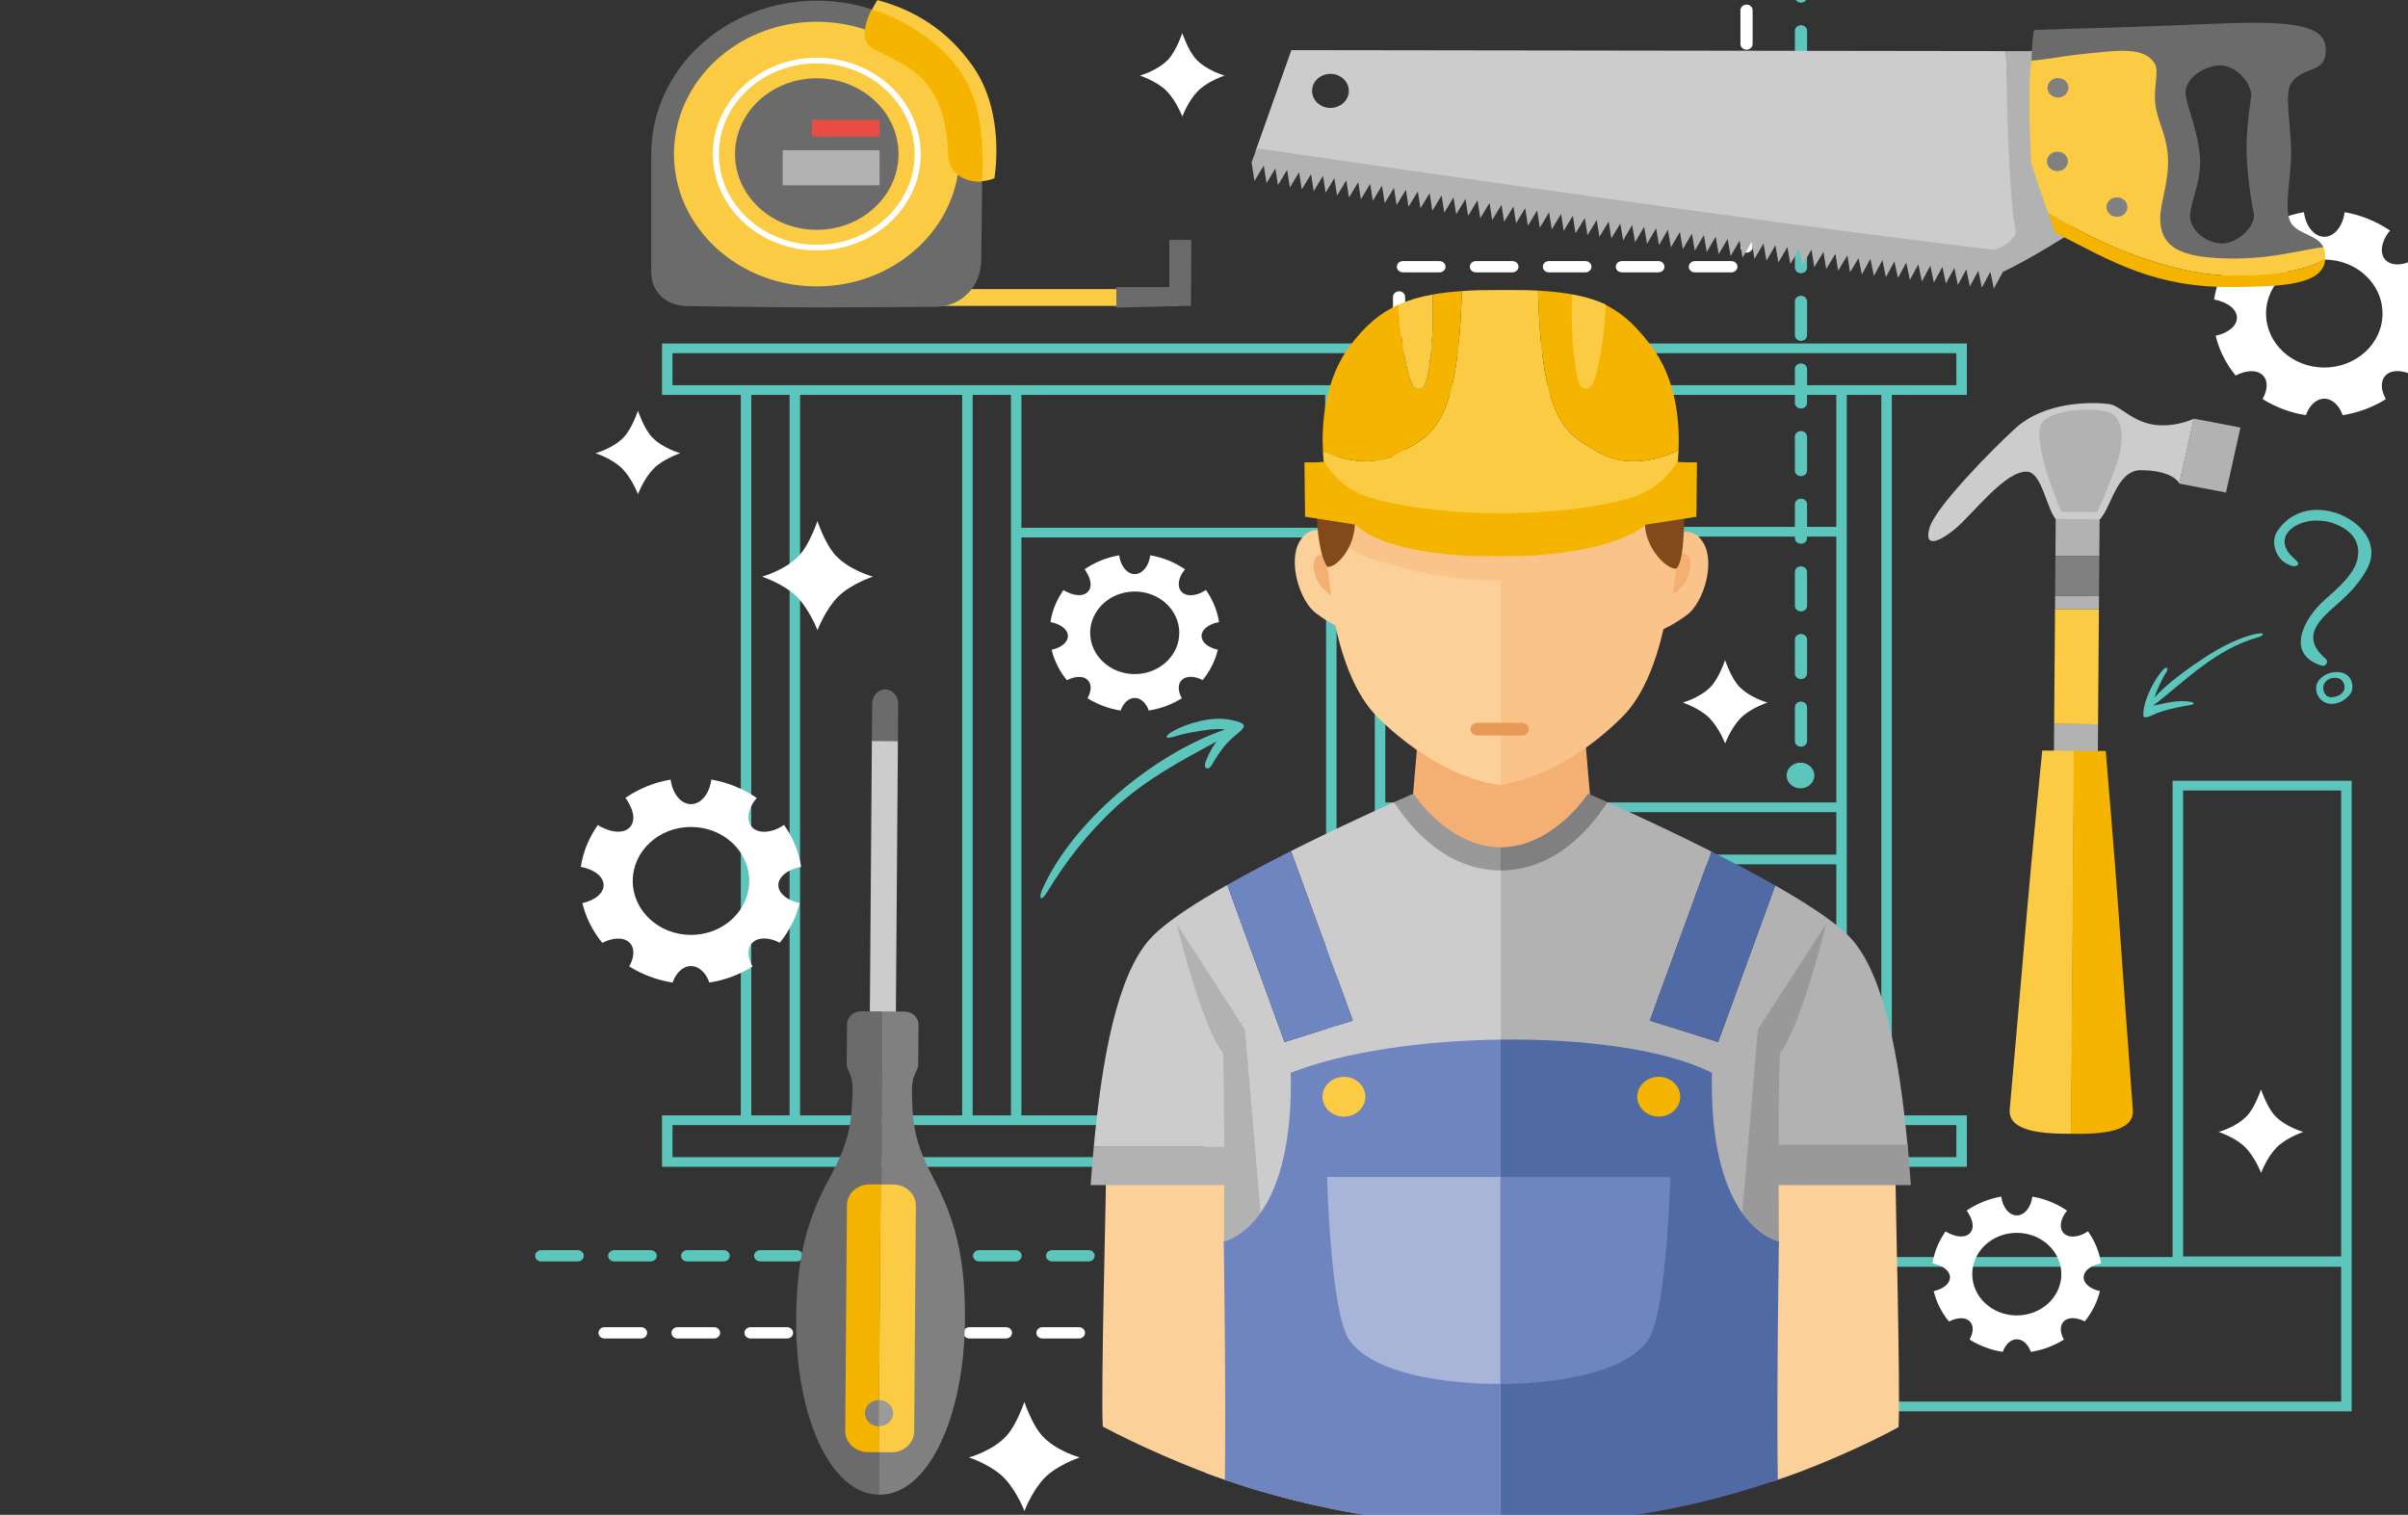 <?xml version="1.0" standalone="no"?><!-- Generator: Gravit.io --><svg xmlns="http://www.w3.org/2000/svg" xmlns:xlink="http://www.w3.org/1999/xlink" style="isolation:isolate" viewBox="0 0 728 458" width="728" height="458"><rect x="0" y="0" width="728" height="458" fill="#333333" stroke="none"/><defs><clipPath id="_clipPath_l9QCEbf9yUz5VEC4G2ywlzeKIWmcEWKA"><rect width="728" height="458"/></clipPath></defs><g clip-path="url(#_clipPath_l9QCEbf9yUz5VEC4G2ywlzeKIWmcEWKA)"><rect width="728" height="458" style="fill:rgb(24,37,56)" fill-opacity="0"/><g><path d=" M 174.655 381.393 L 163.622 381.393 C 162.606 381.393 161.783 380.628 161.783 379.688 C 161.783 378.744 162.606 377.984 163.622 377.984 L 174.655 377.984 C 175.671 377.984 176.493 378.744 176.493 379.688 C 176.493 380.628 175.671 381.393 174.655 381.393 Z  M 196.719 381.393 L 185.687 381.393 C 184.671 381.393 183.848 380.628 183.848 379.688 C 183.848 378.744 184.671 377.984 185.687 377.984 L 196.719 377.984 C 197.736 377.984 198.558 378.744 198.558 379.688 C 198.558 380.628 197.736 381.393 196.719 381.393 Z  M 218.784 381.393 L 207.752 381.393 C 206.736 381.393 205.913 380.628 205.913 379.688 C 205.913 378.744 206.736 377.984 207.752 377.984 L 218.784 377.984 C 219.801 377.984 220.623 378.744 220.623 379.688 C 220.623 380.628 219.801 381.393 218.784 381.393 Z  M 240.849 381.393 L 229.816 381.393 C 228.801 381.393 227.978 380.628 227.978 379.688 C 227.978 378.744 228.801 377.984 229.816 377.984 L 240.849 377.984 C 241.866 377.984 242.687 378.744 242.687 379.688 C 242.687 380.628 241.866 381.393 240.849 381.393 Z  M 262.913 381.393 L 251.881 381.393 C 250.865 381.393 250.042 380.628 250.042 379.688 C 250.042 378.744 250.865 377.984 251.881 377.984 L 262.913 377.984 C 263.93 377.984 264.752 378.744 264.752 379.688 C 264.752 380.628 263.93 381.393 262.913 381.393 Z  M 284.978 381.393 L 273.946 381.393 C 272.93 381.393 272.107 380.628 272.107 379.688 C 272.107 378.744 272.93 377.984 273.946 377.984 L 284.978 377.984 C 285.995 377.984 286.817 378.744 286.817 379.688 C 286.817 380.628 285.995 381.393 284.978 381.393 Z  M 307.043 381.393 L 296.01 381.393 C 294.995 381.393 294.172 380.628 294.172 379.688 C 294.172 378.744 294.995 377.984 296.01 377.984 L 307.043 377.984 C 308.06 377.984 308.882 378.744 308.882 379.688 C 308.882 380.628 308.06 381.393 307.043 381.393 Z  M 329.108 381.393 L 318.075 381.393 C 317.059 381.393 316.236 380.628 316.236 379.688 C 316.236 378.744 317.059 377.984 318.075 377.984 L 329.108 377.984 C 330.124 377.984 330.946 378.744 330.946 379.688 C 330.946 380.628 330.124 381.393 329.108 381.393 Z  M 351.172 381.393 L 340.14 381.393 C 339.124 381.393 338.301 380.628 338.301 379.688 C 338.301 378.744 339.124 377.984 340.14 377.984 L 351.172 377.984 C 352.189 377.984 353.011 378.744 353.011 379.688 C 353.011 380.628 352.189 381.393 351.172 381.393 Z  M 373.237 381.393 L 362.205 381.393 C 361.189 381.393 360.366 380.628 360.366 379.688 C 360.366 378.744 361.189 377.984 362.205 377.984 L 373.237 377.984 C 374.254 377.984 375.076 378.744 375.076 379.688 C 375.076 380.628 374.254 381.393 373.237 381.393 Z  M 395.302 381.393 L 384.269 381.393 C 383.254 381.393 382.431 380.628 382.431 379.688 C 382.431 378.744 383.254 377.984 384.269 377.984 L 395.302 377.984 C 396.319 377.984 397.14 378.744 397.14 379.688 C 397.14 380.628 396.319 381.393 395.302 381.393 Z  M 417.367 381.393 L 406.335 381.393 C 405.32 381.393 404.495 380.628 404.495 379.688 C 404.495 378.744 405.32 377.984 406.335 377.984 L 417.367 377.984 C 418.382 377.984 419.206 378.744 419.206 379.688 C 419.206 380.628 418.382 381.393 417.367 381.393 Z  M 439.432 381.393 L 428.4 381.393 C 427.385 381.393 426.561 380.628 426.561 379.688 C 426.561 378.744 427.385 377.984 428.4 377.984 L 439.432 377.984 C 440.447 377.984 441.271 378.744 441.271 379.688 C 441.271 380.628 440.447 381.393 439.432 381.393 Z " fill="rgb(93,198,188)"/><path d=" M 544.482 -40.094 C 543.467 -40.094 542.643 -40.854 542.643 -41.799 L 542.643 -43.353 C 542.643 -44.294 543.467 -45.057 544.482 -45.057 C 545.501 -45.057 546.321 -44.294 546.321 -43.353 L 546.321 -41.799 C 546.321 -40.854 545.501 -40.094 544.482 -40.094 Z  M 544.482 -19.644 C 543.467 -19.644 542.643 -20.404 542.643 -21.348 L 542.643 -31.573 C 542.643 -32.514 543.467 -33.277 544.482 -33.277 C 545.501 -33.277 546.321 -32.514 546.321 -31.573 L 546.321 -21.348 C 546.321 -20.404 545.501 -19.644 544.482 -19.644 Z  M 544.482 0.807 C 543.467 0.807 542.643 0.047 542.643 -0.897 L 542.643 -11.123 C 542.643 -12.063 543.467 -12.827 544.482 -12.827 C 545.501 -12.827 546.321 -12.063 546.321 -11.123 L 546.321 -0.897 C 546.321 0.047 545.501 0.807 544.482 0.807 Z  M 544.482 21.258 C 543.467 21.258 542.643 20.498 542.643 19.554 L 542.643 9.328 C 542.643 8.388 543.467 7.624 544.482 7.624 C 545.501 7.624 546.321 8.388 546.321 9.328 L 546.321 19.554 C 546.321 20.498 545.501 21.258 544.482 21.258 Z  M 544.482 41.709 C 543.467 41.709 542.643 40.949 542.643 40.004 L 542.643 29.779 C 542.643 28.838 543.467 28.075 544.482 28.075 C 545.501 28.075 546.321 28.838 546.321 29.779 L 546.321 40.004 C 546.321 40.949 545.501 41.709 544.482 41.709 Z  M 544.482 62.159 C 543.467 62.159 542.643 61.399 542.643 60.455 L 542.643 50.23 C 542.643 49.289 543.467 48.526 544.482 48.526 C 545.501 48.526 546.321 49.289 546.321 50.23 L 546.321 60.455 C 546.321 61.399 545.501 62.159 544.482 62.159 Z  M 544.482 82.61 C 543.467 82.61 542.643 81.85 542.643 80.906 L 542.643 70.681 C 542.643 69.74 543.467 68.976 544.482 68.976 C 545.501 68.976 546.321 69.74 546.321 70.681 L 546.321 80.906 C 546.321 81.85 545.501 82.61 544.482 82.61 Z  M 544.482 103.061 C 543.467 103.061 542.643 102.301 542.643 101.357 L 542.643 91.131 C 542.643 90.191 543.467 89.427 544.482 89.427 C 545.501 89.427 546.321 90.191 546.321 91.131 L 546.321 101.357 C 546.321 102.301 545.501 103.061 544.482 103.061 Z  M 544.482 123.512 C 543.467 123.512 542.643 122.752 542.643 121.807 L 542.643 111.582 C 542.643 110.641 543.467 109.878 544.482 109.878 C 545.501 109.878 546.321 110.641 546.321 111.582 L 546.321 121.807 C 546.321 122.752 545.501 123.512 544.482 123.512 Z  M 544.482 143.962 C 543.467 143.962 542.643 143.202 542.643 142.258 L 542.643 132.033 C 542.643 131.092 543.467 130.329 544.482 130.329 C 545.501 130.329 546.321 131.092 546.321 132.033 L 546.321 142.258 C 546.321 143.202 545.501 143.962 544.482 143.962 Z  M 544.482 164.413 C 543.467 164.413 542.643 163.653 542.643 162.709 L 542.643 152.484 C 542.643 151.543 543.467 150.779 544.482 150.779 C 545.501 150.779 546.321 151.543 546.321 152.484 L 546.321 162.709 C 546.321 163.653 545.501 164.413 544.482 164.413 Z  M 544.482 184.864 C 543.467 184.864 542.643 184.104 542.643 183.16 L 542.643 172.934 C 542.643 171.994 543.467 171.23 544.482 171.23 C 545.501 171.23 546.321 171.994 546.321 172.934 L 546.321 183.16 C 546.321 184.104 545.501 184.864 544.482 184.864 Z  M 544.482 205.315 C 543.467 205.315 542.643 204.555 542.643 203.61 L 542.643 193.385 C 542.643 192.444 543.467 191.681 544.482 191.681 C 545.501 191.681 546.321 192.444 546.321 193.385 L 546.321 203.61 C 546.321 204.555 545.501 205.315 544.482 205.315 Z  M 544.482 225.765 C 543.467 225.765 542.643 225.005 542.643 224.061 L 542.643 213.836 C 542.643 212.895 543.467 212.132 544.482 212.132 C 545.501 212.132 546.321 212.895 546.321 213.836 L 546.321 224.061 C 546.321 225.005 545.501 225.765 544.482 225.765 Z " fill="rgb(93,198,188)"/><path d=" M 548.523 234.464 C 548.523 236.611 546.648 238.349 544.335 238.349 C 542.018 238.349 540.143 236.611 540.143 234.464 C 540.143 232.32 542.018 230.578 544.335 230.578 C 546.648 230.578 548.523 232.32 548.523 234.464 Z " fill="rgb(93,198,188)"/><path d=" M 193.809 404.689 L 182.776 404.689 C 181.761 404.689 180.937 403.928 180.937 402.984 C 180.937 402.044 181.761 401.28 182.776 401.28 L 193.809 401.28 C 194.826 401.28 195.647 402.044 195.647 402.984 C 195.647 403.928 194.826 404.689 193.809 404.689 Z  M 215.873 404.689 L 204.841 404.689 C 203.826 404.689 203.002 403.928 203.002 402.984 C 203.002 402.044 203.826 401.28 204.841 401.28 L 215.873 401.28 C 216.89 401.28 217.712 402.044 217.712 402.984 C 217.712 403.928 216.89 404.689 215.873 404.689 Z  M 237.938 404.689 L 226.906 404.689 C 225.89 404.689 225.067 403.928 225.067 402.984 C 225.067 402.044 225.89 401.28 226.906 401.28 L 237.938 401.28 C 238.955 401.28 239.777 402.044 239.777 402.984 C 239.777 403.928 238.955 404.689 237.938 404.689 Z  M 260.003 404.689 L 248.97 404.689 C 247.955 404.689 247.132 403.928 247.132 402.984 C 247.132 402.044 247.955 401.28 248.97 401.28 L 260.003 401.28 C 261.02 401.28 261.841 402.044 261.841 402.984 C 261.841 403.928 261.02 404.689 260.003 404.689 Z  M 282.067 404.689 L 271.035 404.689 C 270.02 404.689 269.196 403.928 269.196 402.984 C 269.196 402.044 270.02 401.28 271.035 401.28 L 282.067 401.28 C 283.085 401.28 283.906 402.044 283.906 402.984 C 283.906 403.928 283.085 404.689 282.067 404.689 Z  M 304.132 404.689 L 293.1 404.689 C 292.084 404.689 291.261 403.928 291.261 402.984 C 291.261 402.044 292.084 401.28 293.1 401.28 L 304.132 401.28 C 305.149 401.28 305.971 402.044 305.971 402.984 C 305.971 403.928 305.149 404.689 304.132 404.689 Z  M 326.197 404.689 L 315.164 404.689 C 314.149 404.689 313.326 403.928 313.326 402.984 C 313.326 402.044 314.149 401.28 315.164 401.28 L 326.197 401.28 C 327.214 401.28 328.036 402.044 328.036 402.984 C 328.036 403.928 327.214 404.689 326.197 404.689 Z  M 348.262 404.689 L 337.229 404.689 C 336.214 404.689 335.39 403.928 335.39 402.984 C 335.39 402.044 336.214 401.28 337.229 401.28 L 348.262 401.28 C 349.279 401.28 350.1 402.044 350.1 402.984 C 350.1 403.928 349.279 404.689 348.262 404.689 Z  M 370.326 404.689 L 359.294 404.689 C 358.279 404.689 357.455 403.928 357.455 402.984 C 357.455 402.044 358.279 401.28 359.294 401.28 L 370.326 401.28 C 371.343 401.28 372.165 402.044 372.165 402.984 C 372.165 403.928 371.343 404.689 370.326 404.689 Z  M 392.391 404.689 L 381.359 404.689 C 380.343 404.689 379.52 403.928 379.52 402.984 C 379.52 402.044 380.343 401.28 381.359 401.28 L 392.391 401.28 C 393.408 401.28 394.23 402.044 394.23 402.984 C 394.23 403.928 393.408 404.689 392.391 404.689 Z  M 414.455 404.689 L 403.423 404.689 C 402.408 404.689 401.585 403.928 401.585 402.984 C 401.585 402.044 402.408 401.28 403.423 401.28 L 414.455 401.28 C 415.473 401.28 416.293 402.044 416.293 402.984 C 416.293 403.928 415.473 404.689 414.455 404.689 Z  M 436.519 404.689 L 425.487 404.689 C 424.472 404.689 423.648 403.928 423.648 402.984 C 423.648 402.044 424.472 401.28 425.487 401.28 L 436.519 401.28 C 437.538 401.28 438.358 402.044 438.358 402.984 C 438.358 403.928 437.538 404.689 436.519 404.689 Z  M 458.584 404.689 L 447.552 404.689 C 446.537 404.689 445.713 403.928 445.713 402.984 C 445.713 402.044 446.537 401.28 447.552 401.28 L 458.584 401.28 C 459.603 401.28 460.423 402.044 460.423 402.984 C 460.423 403.928 459.603 404.689 458.584 404.689 Z " fill="rgb(255,255,255)"/><path d=" M 528.022 -25.878 C 527.007 -25.878 526.183 -26.638 526.183 -27.582 L 526.183 -37.807 C 526.183 -38.748 527.007 -39.512 528.022 -39.512 C 529.04 -39.512 529.86 -38.748 529.86 -37.807 L 529.86 -27.582 C 529.86 -26.638 529.04 -25.878 528.022 -25.878 Z  M 528.022 -5.427 C 527.007 -5.427 526.183 -6.187 526.183 -7.131 L 526.183 -17.357 C 526.183 -18.297 527.007 -19.061 528.022 -19.061 C 529.04 -19.061 529.86 -18.297 529.86 -17.357 L 529.86 -7.131 C 529.86 -6.187 529.04 -5.427 528.022 -5.427 Z  M 528.022 15.024 C 527.007 15.024 526.183 14.264 526.183 13.32 L 526.183 3.094 C 526.183 2.153 527.007 1.39 528.022 1.39 C 529.04 1.39 529.86 2.153 529.86 3.094 L 529.86 13.32 C 529.86 14.264 529.04 15.024 528.022 15.024 Z  M 528.022 35.475 C 527.007 35.475 526.183 34.714 526.183 33.77 L 526.183 23.545 C 526.183 22.604 527.007 21.841 528.022 21.841 C 529.04 21.841 529.86 22.604 529.86 23.545 L 529.86 33.77 C 529.86 34.714 529.04 35.475 528.022 35.475 Z  M 528.022 55.925 C 527.007 55.925 526.183 55.165 526.183 54.221 L 526.183 43.996 C 526.183 43.055 527.007 42.291 528.022 42.291 C 529.04 42.291 529.86 43.055 529.86 43.996 L 529.86 54.221 C 529.86 55.165 529.04 55.925 528.022 55.925 Z  M 528.022 76.376 C 527.007 76.376 526.183 75.616 526.183 74.672 L 526.183 64.446 C 526.183 63.506 527.007 62.742 528.022 62.742 C 529.04 62.742 529.86 63.506 529.86 64.446 L 529.86 74.672 C 529.86 75.616 529.04 76.376 528.022 76.376 Z  M 435.177 82.348 L 424.145 82.348 C 423.13 82.348 422.306 81.588 422.306 80.643 C 422.306 79.703 423.13 78.939 424.145 78.939 L 435.177 78.939 C 436.196 78.939 437.016 79.703 437.016 80.643 C 437.016 81.588 436.196 82.348 435.177 82.348 Z  M 457.242 82.348 L 446.209 82.348 C 445.194 82.348 444.371 81.588 444.371 80.643 C 444.371 79.703 445.194 78.939 446.209 78.939 L 457.242 78.939 C 458.26 78.939 459.08 79.703 459.08 80.643 C 459.08 81.588 458.26 82.348 457.242 82.348 Z  M 479.306 82.351 L 479.306 82.351 L 468.274 82.348 C 467.259 82.348 466.435 81.588 466.435 80.643 C 466.435 79.703 467.259 78.939 468.274 78.939 L 468.274 78.939 L 479.306 78.943 C 480.325 78.943 481.145 79.706 481.145 80.647 C 481.145 81.591 480.321 82.351 479.306 82.351 Z  M 501.371 82.351 L 490.339 82.351 C 489.324 82.351 488.5 81.591 488.5 80.647 C 488.5 79.706 489.324 78.943 490.339 78.943 L 501.371 78.943 C 502.39 78.943 503.21 79.706 503.21 80.647 C 503.21 81.591 502.39 82.351 501.371 82.351 Z  M 523.436 82.351 L 512.404 82.351 C 511.389 82.351 510.565 81.591 510.565 80.647 C 510.565 79.706 511.389 78.943 512.404 78.943 L 523.436 78.943 C 524.455 78.943 525.275 79.706 525.275 80.647 C 525.275 81.591 524.455 82.351 523.436 82.351 Z  M 422.968 101.711 C 421.953 101.711 421.129 100.948 421.129 100.007 L 421.129 89.782 C 421.129 88.837 421.953 88.077 422.968 88.077 C 423.987 88.077 424.807 88.837 424.807 89.782 L 424.807 100.007 C 424.807 100.948 423.987 101.711 422.968 101.711 Z  M 422.968 122.158 C 421.953 122.158 421.129 121.395 421.129 120.454 L 421.129 110.229 C 421.129 109.285 421.953 108.525 422.968 108.525 C 423.987 108.525 424.807 109.285 424.807 110.229 L 424.807 120.454 C 424.807 121.395 423.987 122.158 422.968 122.158 Z  M 422.968 142.609 C 421.953 142.609 421.129 141.846 421.129 140.905 L 421.129 130.68 C 421.129 129.735 421.953 128.975 422.968 128.975 C 423.987 128.975 424.807 129.735 424.807 130.68 L 424.807 140.905 C 424.807 141.846 423.987 142.609 422.968 142.609 Z  M 422.968 163.06 C 421.953 163.06 421.129 162.296 421.129 161.356 L 421.129 151.13 C 421.129 150.186 421.953 149.426 422.968 149.426 C 423.987 149.426 424.807 150.186 424.807 151.13 L 424.807 161.356 C 424.807 162.296 423.987 163.06 422.968 163.06 Z " fill="rgb(255,255,255)"/><path d=" M 707.79 379.885 L 660.005 379.885 L 660.005 239.004 L 707.79 239.004 L 707.79 379.885 L 707.79 379.885 Z  M 707.79 423.773 L 556.551 423.773 L 556.551 383.007 L 707.79 383.007 L 707.79 423.773 Z  M 656.824 236.059 L 656.824 380.063 L 553.37 380.063 L 553.37 426.721 L 710.971 426.721 L 710.971 382.835 L 710.971 380.063 L 710.971 236.059 L 656.824 236.059 Z " fill="rgb(93,198,188)"/><path d=" M 418.82 261.322 L 555.165 261.322 L 555.165 337.232 L 418.82 337.232 L 418.82 261.322 Z  M 290.886 337.232 L 241.878 337.232 L 241.878 119.401 L 290.886 119.401 L 290.886 337.232 L 290.886 337.232 Z  M 555.165 159.304 L 418.82 159.304 L 418.82 119.401 L 555.165 119.401 L 555.165 159.304 Z  M 418.82 242.62 L 418.82 162.242 L 555.165 162.242 L 555.165 242.62 L 418.82 242.62 Z  M 418.82 245.555 L 555.165 245.555 L 555.165 258.391 L 418.82 258.391 L 418.82 245.555 Z  M 404.074 119.401 L 415.653 119.401 L 415.653 337.232 L 404.074 337.232 L 404.074 119.401 L 404.074 119.401 Z  M 308.798 162.504 L 400.908 162.504 L 400.908 337.232 L 308.798 337.232 L 308.798 162.504 L 308.798 162.504 Z  M 400.624 159.566 L 308.798 159.566 L 308.798 119.401 L 400.624 119.401 L 400.624 159.566 Z  M 294.054 119.401 L 305.631 119.401 L 305.631 337.232 L 294.054 337.232 L 294.054 119.401 Z  M 203.313 106.786 L 591.461 106.786 L 591.461 116.466 L 203.313 116.466 L 203.313 106.786 L 203.313 106.786 Z  M 227.133 119.401 L 238.711 119.401 L 238.711 337.232 L 227.133 337.232 L 227.133 119.401 Z  M 591.461 349.854 L 203.313 349.854 L 203.313 340.17 L 591.461 340.17 L 591.461 349.854 Z  M 568.775 337.232 L 558.331 337.232 L 558.331 119.401 L 568.775 119.401 L 568.775 337.232 Z  M 594.631 119.401 L 594.631 103.852 L 200.148 103.852 L 200.148 119.401 L 223.967 119.401 L 223.967 337.232 L 200.148 337.232 L 200.148 352.785 L 594.631 352.785 L 594.631 337.232 L 571.945 337.232 L 571.945 119.401 L 594.631 119.401 Z " fill="rgb(93,198,188)"/><path d=" M 481.381 248.207 L 479.303 224.15 L 454.473 226.052 L 428.605 223.829 L 426.528 247.886 C 426.528 247.886 435.876 259.039 454.212 259.257 L 454.212 259.271 C 454.3 259.271 454.384 259.264 454.473 259.26 C 454.561 259.264 454.642 259.271 454.734 259.271 L 454.734 259.257 C 473.066 259.039 481.381 248.207 481.381 248.207" fill="rgb(244,176,115)"/><path d=" M 453.377 171.063 C 437.979 172.031 423.269 169.781 414.616 167.535 C 408.302 165.896 402.733 162.307 400.168 160.48 C 400.173 160.555 400.174 160.626 400.177 160.701 C 397.946 159.931 395.108 160.009 392.915 163.684 C 389.282 169.781 392.915 181.65 397.762 185.338 C 400.005 187.045 402.079 188.252 403.682 189.08 C 406.11 200.1 410.049 210.441 416.422 216.774 C 432.739 232.978 447.614 236.434 451.924 237.126 C 452.73 237.255 453.211 237.3 453.211 237.3 C 453.211 237.3 454.362 237.163 454.668 237.126 L 454.896 170.968 C 454.782 170.974 453.494 171.06 453.377 171.063" fill="rgb(251,208,153)"/><path d=" M 514.989 164.168 C 512.433 159.88 508.998 160.48 506.674 161.628 C 506.674 161.611 506.674 161.598 506.674 161.584 C 506.887 157.623 506.972 154.045 506.998 150.97 C 495.34 151.846 468.697 153.789 453.726 154.447 C 448.342 154.682 444.463 154.75 443.341 154.546 C 438.737 153.69 407.236 149.941 399.92 148.881 C 399.91 152.047 399.961 156.004 400.168 160.48 C 402.733 162.307 409.633 167.416 415.848 169.362 C 430.606 173.977 443.198 175.559 453.726 175.555 L 453.726 237.245 C 456.657 236.887 472.9 234.194 490.442 216.774 C 496.576 210.68 500.47 200.822 502.927 190.198 C 504.589 189.428 507.229 188.037 510.146 185.818 C 514.989 182.13 518.626 170.262 514.989 164.168" fill="rgb(249,195,138)"/><path d=" M 400.856 168.152 L 402.412 179.864 C 402.412 179.864 398.001 177.699 397.222 172.242 C 396.755 168.967 398.001 166.871 400.856 168.152" fill="rgb(244,176,115)"/><path d=" M 507.318 167.845 L 505.762 179.557 C 505.762 179.557 510.175 177.389 510.951 171.936 C 511.422 168.66 510.175 166.564 507.318 167.845" fill="rgb(244,176,115)"/><path d=" M 401.342 171.411 C 404.435 171.51 409.847 165.064 409.626 157.586 C 409.405 150.142 413.197 151.614 413.197 151.614 L 397.88 151.069 C 397.88 151.069 397.919 167.109 401.342 171.411" fill="rgb(130,73,26)"/><path d=" M 506.715 171.956 C 503.625 172.058 497.109 165.337 497.33 157.862 C 497.547 150.415 493.755 151.89 493.755 151.89 L 509.072 151.342 C 509.072 151.342 509.811 169.635 506.715 171.956" fill="rgb(130,73,26)"/><path d=" M 483.319 136.74 C 474.518 131.464 466.068 129.684 464.986 87.869 C 463.685 87.801 462.331 87.747 460.916 87.713 C 458.996 87.668 449.306 87.672 447.029 87.74 C 445.239 87.798 443.562 87.89 441.944 87.999 C 440.848 129.688 432.404 131.47 423.615 136.74 C 413.201 142.988 400.428 136.58 400.428 136.58 L 399.946 136.218 C 400.124 140.046 400.563 142.517 400.563 142.517 C 400.563 142.517 402.899 147.085 415.617 154.546 C 426.903 161.161 449.537 159.208 454.561 158.735 C 459.584 159.208 480.513 161.281 491.799 154.665 C 504.519 147.204 506.854 142.636 506.854 142.636 C 506.854 142.636 507.329 139.951 507.49 135.84 L 506.505 136.58 C 506.505 136.58 493.733 142.988 483.319 136.74" fill="rgb(251,203,67)"/><path d=" M 499.065 104.383 C 490.854 93.688 483.889 88.885 464.986 87.869 C 466.068 129.684 474.518 131.464 483.319 136.74 C 493.733 142.988 506.505 136.58 506.505 136.58 L 507.49 135.84 C 507.803 127.915 506.92 114.619 499.065 104.383" fill="rgb(245,180,0)"/><path d=" M 507.156 139.63 C 504.041 143.959 500.665 148.53 491.582 150.936 C 470.12 156.618 437.299 156.618 415.834 150.936 C 406.75 148.53 403.376 143.959 400.262 139.63 C 398.444 139.869 394.378 139.79 394.378 139.79 L 394.551 156.229 L 409.865 158.632 C 409.865 158.632 416.345 166.935 445.213 168.094 C 447.614 168.193 459.378 168.176 462.265 168.016 C 489.728 166.513 497.554 158.632 497.554 158.632 L 512.867 156.229 L 513.04 139.79 C 513.04 139.79 508.972 139.869 507.156 139.63 Z " fill="rgb(245,180,0)"/><path d=" M 460.129 222.384 L 446.629 222.384 C 445.481 222.384 444.555 221.525 444.555 220.462 C 444.555 219.395 445.481 218.536 446.629 218.536 L 460.129 218.536 C 461.276 218.536 462.203 219.395 462.203 220.462 C 462.203 221.525 461.276 222.384 460.129 222.384 Z " fill="rgb(232,153,88)"/><path d=" M 433.114 89.045 C 433.294 94.734 433.324 105.58 431.459 114.217 C 430.407 119.087 427.447 117.666 426.601 115.444 C 424.27 109.332 423.023 97.498 422.902 92.062 C 416.992 94.7 412.66 98.65 408.35 104.264 C 400.329 114.711 399.579 128.365 399.946 136.218 L 400.428 136.58 C 400.428 136.58 413.201 142.988 423.615 136.74 C 432.404 131.47 440.848 129.688 441.944 87.999 C 438.689 88.227 435.769 88.571 433.114 89.045" fill="rgb(245,180,0)"/><path d=" M 431.459 114.217 C 433.324 105.58 433.294 94.734 433.114 89.045 C 429.183 89.747 425.847 90.743 422.902 92.062 C 423.023 97.498 424.27 109.332 426.601 115.444 C 427.447 117.666 430.407 119.087 431.459 114.217 Z " fill="rgb(251,203,67)"/><path d=" M 476.92 114.217 C 475.052 105.58 475.085 94.734 475.265 89.045 C 479.196 89.747 482.532 90.743 485.474 92.062 C 485.352 97.498 484.106 109.332 481.778 115.444 C 480.932 117.666 477.968 119.087 476.92 114.217 Z " fill="rgb(251,203,67)"/><path d=" M 537.201 347.393 L 576.748 346.76 C 574.174 318.959 569.507 295.172 560.049 284.214 C 556.875 280.539 550.693 276.115 543.136 271.507 C 541.084 270.256 538.925 268.991 536.7 267.723 L 519.442 315.05 L 498.786 308.577 L 517.427 257.461 C 507.818 252.617 498.488 248.237 491.56 245.071 C 489.453 244.11 487.603 243.275 485.999 242.555 C 483.16 246.693 459.172 258.285 453.936 260.423 C 453.84 260.416 453.759 260.392 453.667 260.385 L 453.667 306.747 L 453.667 326.553 L 453.667 346.281 L 453.667 373.706 L 453.667 393.434 L 453.667 461.273 C 453.686 461.273 453.708 461.273 453.726 461.273 C 482.789 461.273 511.536 455.891 537.311 447.104 C 536.759 438.913 537.201 347.393 537.201 347.393" fill="rgb(178,178,178)"/><path d=" M 519.442 315.05 L 536.7 267.723 C 530.585 264.24 523.943 260.746 517.427 257.461 L 498.786 308.577 L 519.442 315.05" fill="rgb(80,106,165)"/><path d=" M 453.483 260.423 C 448.247 258.285 424.259 246.693 421.42 242.555 C 419.816 243.275 417.967 244.11 415.859 245.071 C 409.005 248.203 399.802 252.525 390.304 257.304 L 409.001 308.577 L 388.346 315.05 L 371.026 267.55 C 368.693 268.876 366.429 270.198 364.283 271.507 C 356.724 276.115 350.543 280.539 347.371 284.214 C 337.912 295.172 333.247 318.959 330.672 346.76 L 364.283 346.76 L 364.283 373.706 L 364.283 393.434 L 364.283 445.247 C 391.921 455.547 422.078 461.273 453.693 461.273 C 453.715 461.273 453.733 461.273 453.752 461.273 L 453.752 393.434 L 453.752 373.706 L 453.752 346.281 L 453.752 326.553 L 453.752 306.747 L 453.752 260.385 C 453.66 260.392 453.579 260.416 453.483 260.423" fill="rgb(204,204,204)"/><path d=" M 409.001 308.577 L 390.304 257.304 C 383.794 260.579 377.154 264.073 371.026 267.55 L 388.346 315.05 L 409.001 308.577" fill="rgb(111,133,191)"/><path d=" M 453.752 256.193 C 437.593 256.053 427.318 239.945 427.318 239.945 C 427.318 239.945 425.086 240.916 421.42 242.555 C 424.546 247.109 435.129 263.115 453.752 263.19 L 453.752 256.193 Z " fill="rgb(153,153,153)"/><path d=" M 334.355 356.627 C 334.355 363.119 332.798 419.893 333.391 431.322 C 343.26 436.626 359.646 443.883 371.299 447.718 L 371.372 355.272 L 334.355 356.627 Z " fill="rgb(251,208,153)"/><path d=" M 370.93 346.76 L 330.672 346.76 C 330.321 350.546 330.008 354.401 329.728 358.309 L 370.93 358.309 L 370.93 346.76 Z " fill="rgb(178,178,178)"/><path d=" M 453.667 256.193 C 469.826 256.053 480.104 239.945 480.104 239.945 C 480.104 239.945 482.333 240.916 485.999 242.555 C 482.874 247.109 472.29 263.115 453.667 263.19 L 453.667 256.193 Z " fill="rgb(128,128,128)"/><path d=" M 573.063 356.627 C 573.063 363.119 574.575 420.064 573.982 431.493 C 564.097 436.92 547.586 444.237 535.652 447.976 L 536.759 356.81 L 573.063 356.627 Z " fill="rgb(251,208,153)"/><path d=" M 536.98 346.128 L 576.748 346.128 C 577.097 349.911 577.41 354.401 577.693 358.309 L 536.98 358.309 L 536.98 346.128" fill="rgb(153,153,153)"/><path d=" M 526.599 368.106 L 531.456 311.253 L 552.076 279.38 C 552.076 279.38 544.71 309.957 538.087 318.421 C 537.495 333.845 537.793 376.293 537.793 376.293 C 537.793 376.293 533.372 378.481 526.599 368.106" fill="rgb(153,153,153)"/><path d=" M 381.241 368.106 L 376.38 311.253 L 355.763 279.38 C 355.763 279.38 363.127 309.957 369.752 318.421 C 370.341 333.845 370.046 376.293 370.046 376.293 C 370.046 376.293 374.465 378.481 381.241 368.106" fill="rgb(178,178,178)"/><path d=" M 390.219 324.371 C 390.998 359.749 379.213 370.748 373.277 374.036 C 371.302 375.135 369.973 375.376 369.973 375.376 C 369.973 375.376 370.674 420.374 370.305 447.414 C 379.398 450.679 390.021 453.552 403.495 456.372 C 422.335 460.305 441.877 461.337 453.531 461.284 L 453.55 314.327 C 430.209 314.624 406.408 317.985 390.219 324.371 Z " fill="rgb(111,133,191)"/><path d=" M 537.815 375.376 C 537.815 375.376 536.487 375.135 534.509 374.036 C 528.573 370.748 516.791 359.749 517.57 324.371 C 503.622 317.283 478.854 313.999 453.55 314.327 L 453.55 461.337 C 484.238 460.775 508.814 456.781 533.777 448.618 C 535.005 448.214 536.244 447.843 537.462 447.425 C 537.087 420.419 537.815 375.376 537.815 375.376" fill="rgb(80,106,165)"/><path d=" M 412.8 331.591 C 412.8 334.915 409.895 337.607 406.313 337.607 C 402.727 337.607 399.822 334.915 399.822 331.591 C 399.822 328.271 402.727 325.579 406.313 325.579 C 409.895 325.579 412.8 328.271 412.8 331.591 Z " fill="rgb(251,203,67)"/><path d=" M 494.987 331.591 C 494.987 334.915 497.892 337.607 501.478 337.607 C 505.06 337.607 507.965 334.915 507.965 331.591 C 507.965 328.271 505.06 325.579 501.478 325.579 C 497.892 325.579 494.987 328.271 494.987 331.591 Z " fill="rgb(245,180,0)"/><path d=" M 401.197 355.853 C 401.197 355.853 402.256 397.122 407.946 405.169 C 417.742 419.028 452.593 418.411 453.064 418.401 L 453.064 418.442 C 453.064 418.442 453.288 418.445 453.627 418.449 L 453.627 355.873 L 401.197 355.853" fill="rgb(168,181,216)"/><path d=" M 498.227 405.21 C 503.92 397.159 504.979 355.893 504.979 355.893 L 453.627 355.873 L 453.627 418.449 C 458.025 418.466 489.07 418.167 498.227 405.21 Z " fill="rgb(111,133,191)"/><path d=" M 634.797 152.19 L 621.528 152.105 L 621.407 168.06 L 634.675 168.145 L 634.797 152.19 Z " fill="rgb(178,178,178)"/><path d=" M 620.918 232.316 L 634.19 232.405 L 634.293 218.986 L 621.021 218.901 L 620.918 232.316 Z " fill="rgb(178,178,178)"/><path d=" M 621.315 180.136 L 621.286 184.158 L 634.554 184.247 L 634.583 180.222 L 621.315 180.136 Z " fill="rgb(178,178,178)"/><path d=" M 634.675 168.145 L 621.407 168.06 L 621.315 180.136 L 634.583 180.222 L 634.675 168.145 Z " fill="rgb(128,128,128)"/><path d=" M 621.021 218.901 L 634.293 218.986 L 634.554 184.247 L 621.286 184.158 L 621.021 218.901 Z " fill="rgb(251,203,67)"/><path d=" M 627.07 226.992 L 617.421 226.928 C 617.421 226.928 613.938 262.096 612.875 274.909 C 611.812 287.724 608.205 328.629 607.591 335.409 C 606.984 342.065 617.343 342.853 626.195 342.788 L 627.07 226.992" fill="rgb(251,203,67)"/><path d=" M 626.971 226.992 L 636.624 227.054 C 636.624 227.054 639.574 262.26 640.441 275.089 C 641.309 287.919 644.295 328.861 644.81 335.654 C 645.31 342.318 634.94 342.965 626.092 342.788 L 626.971 226.992" fill="rgb(245,180,0)"/><path d=" M 649.94 128.174 C 643.847 126.784 640.791 122.513 637.437 122.128 C 631.972 121.497 618.138 121.405 609.231 129.548 C 602.178 135.99 585.405 153.1 583.426 159.348 C 581.448 165.599 585.802 164.284 591.141 159.846 C 596.485 155.408 606.333 142.139 612.912 142.619 C 617.27 142.936 618.652 153.448 621.451 156.874 L 634.841 157.037 C 638.327 153.421 639.923 142.122 647.259 142.17 C 656.078 142.231 658.387 145.278 658.884 146.188 L 663.253 126.617 C 663.253 126.617 656.685 129.708 649.94 128.174 Z " fill="rgb(204,204,204)"/><path d=" M 672.972 148.915 L 658.851 146.219 L 663.216 126.566 L 677.341 129.262 L 672.972 148.915" fill="rgb(178,178,178)"/><path d=" M 623.194 154.76 C 623.194 154.76 614.537 134.913 617.001 128.444 C 618.84 123.604 634.142 122.915 638.143 124.892 C 642.81 127.196 641.684 135.383 639.831 140.554 C 636.874 148.813 634.054 154.832 634.054 154.832 L 623.194 154.76 Z " fill="rgb(178,178,178)"/><path d=" M 702.693 111.122 C 692.966 111.122 685.086 103.814 685.086 94.799 C 685.086 85.787 692.966 78.479 702.693 78.479 C 712.416 78.479 720.297 85.787 720.297 94.799 C 720.297 103.814 712.416 111.122 702.693 111.122 Z  M 721.367 113.378 C 723.088 111.783 726.119 111.851 729.097 113.259 C 729.245 113.324 729.388 113.419 729.531 113.501 C 732.389 109.987 734.489 105.914 735.537 101.462 C 735.184 101.38 734.809 101.326 734.474 101.22 C 731.3 100.263 729.101 98.33 729.101 96.07 C 729.101 93.81 731.3 91.874 734.474 90.917 C 734.956 90.773 735.478 90.675 736 90.572 C 735.316 85.916 733.474 81.622 730.83 77.859 C 730.565 78.029 730.3 78.203 730.031 78.356 C 729.719 78.534 729.41 78.738 729.097 78.885 C 726.119 80.286 723.088 80.357 721.367 78.759 C 719.646 77.167 719.72 74.355 721.235 71.597 C 721.463 71.178 721.757 70.766 722.051 70.353 C 722.202 70.139 722.423 69.941 722.588 69.73 C 718.584 66.993 713.928 65.029 708.838 64.157 C 708.305 68.383 705.764 71.591 702.693 71.591 C 699.619 71.591 697.078 68.383 696.545 64.157 C 691.481 65.026 686.847 66.976 682.857 69.692 C 683.026 69.91 683.192 70.125 683.35 70.346 C 683.556 70.633 683.666 70.933 683.843 71.226 C 685.578 74.099 685.821 77.088 684.019 78.759 C 682.272 80.381 679.183 80.234 676.168 78.769 C 675.888 78.632 675.605 78.554 675.326 78.394 C 675.061 78.24 674.8 78.056 674.539 77.883 C 671.909 81.639 670.071 85.916 669.387 90.555 C 673.373 91.288 676.282 93.466 676.282 96.07 C 676.282 98.572 673.605 100.695 669.857 101.507 C 670.913 105.958 673.02 110.028 675.885 113.542 C 678.992 111.933 682.214 111.705 684.019 113.378 C 685.766 114.997 685.608 117.86 684.027 120.652 C 687.906 123.065 692.33 124.783 697.133 125.526 C 698.166 122.585 700.255 120.546 702.693 120.546 C 705.128 120.546 707.217 122.585 708.25 125.526 C 713.038 124.786 717.451 123.072 721.32 120.672 C 721.294 120.631 721.261 120.587 721.235 120.543 C 719.72 117.785 719.646 114.973 721.367 113.378" fill="rgb(255,255,255)"/><path d=" M 402.233 22.335 C 399.166 22.328 396.675 24.632 396.67 27.475 C 396.665 30.318 399.148 32.625 402.217 32.628 C 405.283 32.635 407.776 30.331 407.78 27.489 C 407.784 24.642 405.301 22.338 402.233 22.335 Z  M 611.195 70.868 L 604.601 77.341 L 379.536 45.826 L 390.413 15.153 L 606.473 15.45 C 606.682 21.65 607.208 34.033 608.356 46.453 C 609.51 58.996 611.195 70.868 611.195 70.868" fill="rgb(204,204,204)"/><path d=" M 626.39 70.292 C 626.39 70.292 614.346 78.043 605.509 82.225 L 602.784 87.256 L 601.744 82.191 L 599.162 86.966 L 598.107 81.85 L 595.532 86.601 L 594.47 81.438 L 591.906 86.165 L 590.844 81.001 L 588.284 85.732 L 587.24 80.671 L 584.658 85.443 L 583.603 80.326 L 581.032 85.081 L 579.966 79.914 L 577.406 84.645 L 576.321 79.375 L 573.78 84.069 L 572.736 79.007 L 570.154 83.779 L 569.103 78.663 L 566.528 83.418 L 565.466 78.247 L 562.902 82.982 L 561.887 78.05 L 559.317 82.307 L 558.522 77.204 L 555.709 81.867 L 554.904 76.713 L 552.105 81.352 L 551.293 76.148 L 548.505 80.766 L 547.703 75.636 C 547.659 75.633 547.615 75.626 547.567 75.623 L 544.875 80.224 L 544.008 75.135 L 541.261 79.829 L 540.385 74.682 L 537.649 79.358 L 536.763 74.164 L 534.042 78.816 L 533.155 73.625 L 530.43 78.278 L 529.563 73.189 L 526.819 77.883 L 525.94 72.739 L 523.208 77.412 L 522.318 72.218 L 519.597 76.87 L 518.692 71.574 L 515.993 76.189 L 515.125 71.096 L 512.378 75.79 L 511.503 70.65 L 508.767 75.323 L 507.88 70.125 L 505.159 74.781 L 504.254 69.484 L 501.555 74.096 L 500.687 69.007 L 497.94 73.7 L 497.065 68.557 L 494.329 73.23 L 493.443 68.036 L 490.721 72.691 L 489.853 67.613 L 487.147 72.085 L 486.356 66.982 L 483.539 71.642 L 482.741 66.485 L 479.935 71.12 L 479.13 65.915 L 476.335 70.531 L 475.511 65.224 L 472.742 69.801 L 471.955 64.695 L 469.135 69.355 L 468.337 64.201 L 465.531 68.837 L 464.725 63.632 L 461.931 68.247 L 461.11 62.936 L 458.338 67.517 L 457.551 62.415 L 454.73 67.071 L 453.932 61.914 L 451.126 66.549 L 450.321 61.345 L 447.526 65.963 L 446.691 60.557 L 443.848 65.258 L 443.058 60.152 L 440.241 64.811 L 439.443 59.654 L 436.637 64.29 L 435.832 59.085 L 433.037 63.7 L 432.217 58.393 L 429.444 62.971 L 428.653 57.872 L 425.836 62.524 L 425.038 57.37 L 422.232 62.006 L 421.427 56.801 L 418.632 61.42 L 417.812 56.109 L 415.039 60.687 L 414.249 55.584 L 411.432 60.24 L 410.634 55.087 L 407.828 59.722 L 407.022 54.514 L 404.228 59.136 L 403.413 53.867 L 400.769 58.236 L 399.98 53.134 L 397.16 57.79 L 396.364 52.633 L 393.559 57.272 L 392.753 52.064 L 389.958 56.682 L 389.138 51.372 L 386.358 55.963 L 385.582 50.949 L 382.906 55.373 L 382.081 50.039 L 379.249 54.715 L 378.381 49.088 L 379.977 44.807 C 379.977 44.807 534.663 67.708 602.339 75.432 C 604.623 75.691 609.676 72.081 609.345 69.91 C 608.326 63.236 608.124 61.328 607.326 46.071 C 606.675 33.62 606.682 21.65 606.473 15.45 L 617.318 15.467 L 626.39 70.292" fill="rgb(178,178,178)"/><path d=" M 675.969 83.275 C 684.144 83.104 695.68 82.723 702.973 78.336 C 703.094 76.843 702.888 75.681 702.451 74.754 C 695.36 75.463 679.341 76.778 669.015 75.459 C 655.438 73.724 659.325 66.87 658.74 46.085 C 658.402 34.057 658.207 19.622 654.725 16.53 C 650.143 12.457 639.695 10.586 625.82 14.029 C 621.804 15.024 617.421 18.228 614.14 18.282 C 612.912 27.008 613.802 41.804 614.067 49.401 C 615.769 54.385 617.351 59.242 619.204 64.378 C 626.75 68.898 637.22 74.587 649.113 78.479 C 657.77 81.315 666.732 83.462 675.969 83.275" fill="rgb(251,203,67)"/><path d=" M 675.385 86.785 C 689.374 86.639 702.123 86.278 702.958 78.653 C 702.969 78.54 702.965 78.448 702.973 78.336 C 695.68 82.723 684.144 83.104 675.969 83.275 C 666.732 83.462 657.77 81.315 649.113 78.479 C 637.22 74.587 626.75 68.898 619.204 64.378 C 619.91 66.335 620.646 68.322 621.455 70.384 C 638.919 79.362 651.621 87.038 675.385 86.785 Z " fill="rgb(245,180,0)"/><path d=" M 660.888 29.38 C 661.87 34.094 664.716 40.526 665.139 48.178 C 665.474 54.235 662.605 60.516 662.124 64.678 C 661.638 68.864 666.224 73.353 671.49 73.598 C 676.032 73.813 681.463 69.143 681.471 64.934 C 681.471 64.934 679.353 55.145 679.187 45.584 C 679.069 38.753 680.618 29.005 680.618 29.005 C 680.625 24.789 675.815 19.762 671.269 19.755 C 666.724 19.748 659.7 23.695 660.888 29.38 Z  M 668.916 7.198 C 690.352 6.278 702.34 7.007 703.061 14.005 C 703.973 22.873 696.081 19.451 692.551 25.433 C 690.694 28.579 692.521 37.363 692.661 45.512 C 692.812 54.04 689.91 64.47 693.099 68.056 C 695.717 71.001 700.766 71.171 702.451 74.754 C 695.36 75.463 685.545 78.909 670.28 78.029 C 658.089 77.327 652.967 73.966 653.092 65.718 C 653.154 61.317 655.615 55.257 655.456 48.212 C 655.28 40.352 651.466 35.87 651.474 29.343 C 651.474 25.348 652.526 21.173 651.569 19.482 C 648.363 13.783 640.169 15.245 627.618 16.561 C 623.488 16.994 617.421 18.228 614.14 18.282 C 614.254 17.488 614.24 12.461 614.953 9.066 C 629.505 8.527 643.291 8.302 668.916 7.198" fill="rgb(107,107,107)"/><path d=" M 624.308 28.716 C 623.007 29.803 621.002 29.711 619.829 28.504 C 618.656 27.304 618.759 25.443 620.057 24.36 C 621.355 23.269 623.36 23.364 624.533 24.567 C 625.706 25.774 625.607 27.628 624.308 28.716 Z " fill="rgb(128,128,128)"/><path d=" M 624.143 50.976 C 622.845 52.064 620.844 51.968 619.667 50.768 C 618.494 49.562 618.597 47.704 619.895 46.617 C 621.194 45.526 623.198 45.625 624.371 46.825 C 625.544 48.031 625.445 49.889 624.143 50.976 Z " fill="rgb(128,128,128)"/><path d=" M 642.137 64.791 C 640.835 65.878 638.831 65.786 637.658 64.579 C 636.484 63.376 636.587 61.519 637.886 60.431 C 639.184 59.344 641.188 59.436 642.361 60.643 C 643.534 61.846 643.435 63.703 642.137 64.791 Z " fill="rgb(128,128,128)"/><path d=" M 270.696 325.673 C 270.679 328.09 268.902 330.041 266.73 330.026 C 264.556 330.01 262.811 328.04 262.83 325.623 L 263.591 223.979 L 271.459 224.03 L 270.696 325.673" fill="rgb(204,204,204)"/><path d=" M 267.642 208.437 C 269.814 208.45 271.561 210.42 271.544 212.84 L 271.459 224.03 L 263.591 223.979 L 263.676 212.793 C 263.693 210.373 265.469 208.423 267.642 208.437 Z " fill="rgb(107,107,107)"/><path d=" M 249.746 358.154 C 252.603 352.639 257.014 345.685 257.523 334.775 C 257.657 331.929 257.992 329.226 257.532 326.54 C 257.157 324.348 255.951 323.403 255.981 321.601 C 256.037 318.441 256.071 309.693 256.071 309.693 C 256.087 307.504 258.018 305.738 260.382 305.751 L 266.947 305.795 L 265.852 451.896 C 265.805 451.896 265.756 451.902 265.71 451.902 C 250.97 451.808 240.482 427.997 240.7 398.959 C 240.824 382.339 243.194 370.796 249.746 358.154" fill="rgb(107,107,107)"/><path d=" M 283.289 358.368 C 280.515 352.819 276.211 345.808 275.863 334.891 C 275.774 332.045 275.48 329.338 275.98 326.656 C 276.386 324.471 277.609 323.541 277.604 321.74 C 277.597 318.577 277.693 309.831 277.693 309.831 C 277.711 307.643 275.806 305.85 273.441 305.837 L 266.877 305.795 L 265.782 451.896 C 265.828 451.896 265.875 451.902 265.923 451.902 C 280.664 451.998 291.506 428.327 291.725 399.29 C 291.849 382.671 289.651 371.095 283.289 358.368 Z " fill="rgb(128,128,128)"/><path d=" M 270.087 358.137 C 273.871 358.16 276.916 361.023 276.89 364.53 L 276.379 432.791 C 276.352 436.295 273.265 439.118 269.481 439.094 L 265.638 439.07 L 266.247 358.109 L 270.087 358.137 Z " fill="rgb(251,203,67)"/><path d=" M 255.541 432.655 L 256.052 364.394 C 256.08 360.89 259.168 358.068 262.952 358.093 L 266.247 358.109 L 265.638 439.07 L 262.345 439.05 C 258.562 439.026 255.514 436.162 255.541 432.655 Z " fill="rgb(245,180,0)"/><path d=" M 265.783 423.299 C 268.145 423.317 270.044 425.106 270.028 427.291 C 270.012 429.482 268.083 431.244 265.722 431.231 C 265.716 431.227 265.707 431.227 265.699 431.227 L 265.759 423.302 C 265.767 423.302 265.775 423.299 265.783 423.299 Z " fill="rgb(155,155,155)"/><path d=" M 261.477 427.239 C 261.494 425.058 263.409 423.299 265.759 423.302 L 265.699 431.227 C 263.35 431.2 261.461 429.417 261.477 427.239 Z " fill="rgb(128,128,128)"/><path d=" M 355.922 87.406 L 242.126 87.406 L 242.126 92.495 L 355.922 92.495 L 355.922 87.406 Z " fill="rgb(251,203,67)"/><path d=" M 360.154 72.524 L 353.519 72.524 L 353.519 86.806 L 337.502 86.806 L 337.502 92.989 L 360.078 92.461 L 360.154 72.524" fill="rgb(107,107,107)"/><path d=" M 296.964 46.579 C 296.964 53.621 296.796 67.869 296.653 78.67 C 296.547 86.601 290.695 92.72 282.881 92.774 C 271.416 92.853 255.529 92.955 246.931 92.955 C 237.319 92.955 219.269 92.72 207.68 92.553 C 201.313 92.461 196.897 88.248 196.897 82.351 C 196.897 71.359 196.897 54.269 196.897 46.579 C 196.897 20.968 219.298 0.207 246.931 0.207 C 274.563 0.207 296.964 20.968 296.964 46.579" fill="rgb(107,107,107)"/><path d=" M 290.099 46.579 C 290.099 68.676 270.772 86.591 246.931 86.591 C 223.089 86.591 203.762 68.676 203.762 46.579 C 203.762 24.486 223.089 6.571 246.931 6.571 C 270.772 6.571 290.099 24.486 290.099 46.579" fill="rgb(251,203,67)"/><path d=" M 271.643 46.579 C 271.643 59.231 260.58 69.488 246.931 69.488 C 233.282 69.488 222.22 59.231 222.22 46.579 C 222.22 33.931 233.282 23.674 246.931 23.674 C 260.58 23.674 271.643 33.931 271.643 46.579 Z " fill="rgb(107,107,107)"/><path d=" M 246.931 19.151 C 230.613 19.151 217.337 31.459 217.337 46.579 C 217.337 61.706 230.613 74.011 246.931 74.011 C 263.248 74.011 276.523 61.706 276.523 46.579 C 276.523 31.459 263.248 19.151 246.931 19.151 Z  M 246.931 75.708 C 229.605 75.708 215.507 62.64 215.507 46.579 C 215.507 30.522 229.605 17.454 246.931 17.454 C 264.259 17.454 278.354 30.522 278.354 46.579 C 278.354 62.64 264.259 75.708 246.931 75.708 Z " fill="rgb(255,255,255)"/><path d=" M 294.219 20.177 C 286.219 8.67 275.915 2.893 265.273 0.03 C 265.273 0.03 263.519 2.637 262.422 5.702 C 268.448 7.287 279.753 11.527 287.279 22.086 C 293.926 31.418 295.332 44.043 294.957 54.8 C 298.402 54.971 300.626 53.897 300.626 53.897 C 300.626 53.897 304.173 34.493 294.219 20.177" fill="rgb(251,203,67)"/><path d=" M 289.642 20.603 C 281.851 10.208 269.583 4.475 263.558 2.893 C 260.698 8.193 260.661 13.054 263.787 14.666 C 274.084 19.963 285.982 23.146 286.669 46.9 C 286.844 52.987 292.502 55.278 296.964 54.852 C 297.341 44.095 297.194 30.675 289.642 20.603" fill="rgb(245,180,0)"/><path d=" M 265.921 41.313 L 245.481 41.313 L 245.481 36.224 L 265.921 36.224 L 265.921 41.313 Z " fill="rgb(232,76,67)"/><path d=" M 265.921 56.021 L 236.635 56.021 L 236.635 45.414 L 265.921 45.414 L 265.921 56.021 Z " fill="rgb(178,178,178)"/><path d=" M 343.059 203.811 C 335.619 203.811 329.589 198.222 329.589 191.33 C 329.589 184.434 335.619 178.848 343.059 178.848 C 350.496 178.848 356.527 184.434 356.527 191.33 C 356.527 198.222 350.496 203.811 343.059 203.811 Z  M 357.345 205.54 C 358.662 204.316 360.98 204.374 363.256 205.444 C 363.369 205.499 363.478 205.574 363.588 205.632 C 365.773 202.946 367.382 199.83 368.185 196.425 C 367.912 196.361 367.626 196.32 367.369 196.241 C 364.942 195.505 363.262 194.026 363.262 192.301 C 363.262 190.573 364.942 189.094 367.369 188.358 C 367.739 188.248 368.14 188.17 368.536 188.095 C 368.014 184.533 366.604 181.251 364.582 178.367 C 364.379 178.497 364.178 178.633 363.971 178.749 C 363.733 178.882 363.497 179.039 363.256 179.155 C 360.98 180.225 358.662 180.283 357.345 179.059 C 356.026 177.839 356.086 175.688 357.241 173.578 C 357.418 173.258 357.643 172.941 357.868 172.627 C 357.984 172.464 358.151 172.314 358.277 172.15 C 355.213 170.058 351.652 168.554 347.759 167.89 C 347.354 171.121 345.407 173.575 343.059 173.575 C 340.71 173.575 338.763 171.121 338.357 167.89 C 334.483 168.551 330.937 170.047 327.885 172.123 C 328.014 172.287 328.141 172.454 328.261 172.621 C 328.422 172.842 328.506 173.067 328.639 173.292 C 329.966 175.494 330.153 177.781 328.774 179.059 C 327.437 180.297 325.075 180.184 322.768 179.066 C 322.554 178.96 322.338 178.899 322.124 178.78 C 321.922 178.66 321.722 178.521 321.523 178.388 C 319.51 181.261 318.105 184.533 317.582 188.085 C 320.629 188.644 322.856 190.307 322.856 192.301 C 322.856 194.213 320.807 195.836 317.941 196.459 C 318.749 199.864 320.362 202.976 322.552 205.666 C 324.927 204.435 327.393 204.261 328.774 205.54 C 330.11 206.777 329.989 208.968 328.78 211.106 C 331.749 212.953 335.133 214.265 338.807 214.831 C 339.598 212.581 341.194 211.024 343.059 211.024 C 344.922 211.024 346.521 212.581 347.311 214.831 C 350.973 214.265 354.345 212.956 357.309 211.119 C 357.289 211.089 357.261 211.054 357.241 211.02 C 356.086 208.911 356.026 206.76 357.345 205.54" fill="rgb(255,255,255)"/><path d=" M 609.731 397.719 C 602.292 397.719 596.26 392.129 596.26 385.23 C 596.26 378.338 602.292 372.749 609.731 372.749 C 617.167 372.749 623.198 378.338 623.198 385.23 C 623.198 392.129 617.167 397.719 609.731 397.719 Z  M 624.014 399.443 C 625.334 398.223 627.651 398.278 629.928 399.351 C 630.038 399.406 630.148 399.477 630.262 399.538 C 632.447 396.849 634.054 393.734 634.855 390.329 C 634.583 390.268 634.3 390.22 634.043 390.145 C 631.612 389.412 629.931 387.93 629.931 386.204 C 629.931 384.478 631.612 382.994 634.043 382.261 C 634.41 382.153 634.811 382.077 635.208 381.998 C 634.686 378.437 633.274 375.151 631.255 372.275 C 631.049 372.4 630.851 372.537 630.645 372.653 C 630.406 372.789 630.17 372.942 629.928 373.058 C 627.651 374.132 625.334 374.183 624.014 372.963 C 622.698 371.74 622.757 369.596 623.915 367.482 C 624.091 367.165 624.316 366.848 624.536 366.531 C 624.654 366.367 624.823 366.214 624.948 366.057 C 621.885 363.961 618.322 362.458 614.431 361.794 C 614.026 365.025 612.081 367.479 609.731 367.479 C 607.381 367.479 605.436 365.025 605.028 361.794 C 601.155 362.458 597.61 363.948 594.558 366.026 C 594.687 366.194 594.812 366.358 594.933 366.524 C 595.095 366.745 595.176 366.974 595.312 367.196 C 596.636 369.398 596.823 371.685 595.444 372.963 C 594.109 374.2 591.748 374.091 589.439 372.97 C 589.226 372.867 589.009 372.806 588.799 372.684 C 588.593 372.568 588.394 372.424 588.196 372.295 C 586.184 375.166 584.776 378.437 584.254 381.985 C 587.302 382.544 589.527 384.214 589.527 386.204 C 589.527 388.118 587.479 389.743 584.614 390.36 C 585.419 393.764 587.034 396.88 589.222 399.569 C 591.597 398.339 594.065 398.165 595.444 399.443 C 596.783 400.684 596.661 402.873 595.451 405.009 C 598.419 406.853 601.806 408.169 605.476 408.739 C 606.271 406.489 607.867 404.928 609.731 404.928 C 611.592 404.928 613.191 406.489 613.982 408.739 C 617.641 408.173 621.017 406.86 623.981 405.027 C 623.959 404.99 623.933 404.959 623.915 404.924 C 622.757 402.814 622.698 400.668 624.014 399.443" fill="rgb(255,255,255)"/><path d=" M 208.901 282.666 C 199.178 282.666 191.295 275.358 191.295 266.346 C 191.295 257.331 199.178 250.027 208.901 250.027 C 218.627 250.027 226.509 257.331 226.509 266.346 C 226.509 275.358 218.627 282.666 208.901 282.666 L 208.901 282.666 Z  M 227.577 284.923 C 229.299 283.327 232.33 283.399 235.306 284.803 C 235.452 284.868 235.595 284.963 235.74 285.045 C 238.597 281.531 240.7 277.458 241.748 273.007 C 241.393 272.925 241.019 272.87 240.683 272.765 C 237.508 271.807 235.312 269.874 235.312 267.614 C 235.312 265.358 237.508 263.422 240.683 262.461 C 241.166 262.318 241.69 262.219 242.209 262.117 C 241.526 257.461 239.682 253.166 237.04 249.403 C 236.774 249.573 236.512 249.747 236.242 249.901 C 235.93 250.078 235.621 250.279 235.306 250.429 C 232.33 251.833 229.299 251.901 227.577 250.306 C 225.854 248.711 225.93 245.903 227.444 243.142 C 227.674 242.722 227.969 242.31 228.26 241.898 C 228.413 241.683 228.633 241.485 228.798 241.274 C 224.793 238.537 220.137 236.574 215.047 235.701 C 214.516 239.931 211.973 243.135 208.901 243.135 C 205.831 243.135 203.288 239.931 202.755 235.701 C 197.692 236.57 193.057 238.523 189.065 241.236 C 189.236 241.454 189.4 241.669 189.56 241.887 C 189.766 242.177 189.877 242.477 190.052 242.77 C 191.787 245.643 192.031 248.633 190.226 250.306 C 188.479 251.925 185.394 251.779 182.377 250.313 C 182.097 250.177 181.814 250.098 181.538 249.938 C 181.271 249.785 181.013 249.601 180.75 249.427 C 178.119 253.183 176.28 257.461 175.595 262.1 C 179.583 262.832 182.49 265.01 182.49 267.614 C 182.49 270.116 179.813 272.24 176.066 273.051 C 177.122 277.502 179.233 281.572 182.094 285.086 C 185.198 283.477 188.425 283.252 190.226 284.923 C 191.974 286.542 191.816 289.401 190.236 292.2 C 194.116 294.613 198.542 296.328 203.344 297.07 C 204.379 294.129 206.466 292.091 208.901 292.091 C 211.338 292.091 213.426 294.129 214.462 297.07 C 219.248 296.33 223.658 294.619 227.531 292.217 C 227.503 292.176 227.469 292.131 227.444 292.087 C 225.93 289.33 225.854 286.521 227.577 284.923" fill="rgb(255,255,255)"/><path d=" M 647.962 216.201 C 647.94 213.307 649.308 210.022 650.558 207.537 C 651.474 205.717 653.088 203.256 654.243 202.216 C 655.203 201.354 655.53 202.336 655.03 203.068 C 653.677 205.045 652.073 208.74 651.283 210.949 C 655.401 206.412 661.833 201.858 666.937 198.532 C 671.431 195.611 677.407 192.478 682.614 191.548 C 684.648 191.187 684.619 192.114 682.567 192.7 C 669.718 196.388 661.039 205.523 650.955 213.369 C 656.847 212.009 659.207 211.77 662.061 212.166 C 663.808 212.411 663.4 213.042 661.966 213.212 C 660.98 213.331 654.158 214.494 650.801 216.194 C 649.422 216.89 647.969 217.289 647.962 216.201 Z " fill="rgb(93,198,188)"/><path d=" M 703.142 199.186 C 694.18 191.579 703.201 185.955 708.57 180.876 C 711.409 178.197 713.895 175.296 715.678 171.912 C 719.047 165.524 715.307 159.73 709.441 156.485 C 703.377 153.128 693.956 152.552 688.535 160.524 C 686.336 163.759 688.046 168.428 690.83 170.133 C 694.596 172.44 695.041 170.248 694.761 170.129 C 693.831 168.851 692.65 168.384 691.525 166.533 C 688.947 162.313 692.496 158.472 698.472 157.491 C 700.248 157.252 702.8 157.416 704.525 157.93 C 710.482 159.72 713.549 163.285 712.861 168.289 C 712.155 173.449 706.437 178.159 702.668 181.496 C 696.828 186.677 690.55 197.676 701.888 201.248 C 703.135 201.644 704.08 199.984 703.142 199.186" fill="rgb(93,198,188)"/><path d=" M 708.746 208.43 C 708.283 209.954 706.599 210.673 704.984 210.809 C 702.969 210.979 701.995 208.634 702.48 207.145 C 702.84 206.034 704.065 205.1 705.216 204.967 C 708.93 204.531 708.934 207.813 708.746 208.43 Z  M 705.131 203.317 C 703.51 203.587 702.05 204.452 701.086 205.655 C 699.111 208.12 700.733 212.128 703.973 212.725 C 706.529 213.195 709.177 211.709 710.574 209.797 C 712.041 207.786 711.214 202.325 705.131 203.317 Z " fill="rgb(93,198,188)"/><path d=" M 353.811 221.559 C 352.377 222.497 352.002 223.621 354.791 222.763 C 358.059 221.757 360.185 221.409 363.523 220.888 C 366.504 220.421 368.371 220.322 370.384 220.544 C 348.305 228.209 323.992 248.715 315.027 269.08 C 314.079 271.234 314.462 273.204 316.659 269.602 C 322.397 260.177 328.801 251.953 337.129 244.215 C 346.262 235.735 357.118 229.968 367.899 224.122 C 366.28 225.949 364.704 229.665 364.48 230.34 C 363.727 232.589 365.391 232.872 366.188 231.539 C 369.233 226.447 370.759 224.528 374.087 221.835 C 376.43 219.937 376.936 218.952 374.001 218.11 C 372.787 217.766 371.322 217.452 369.677 217.346 C 363.948 216.965 356.908 219.521 353.811 221.559" fill="rgb(93,198,188)"/><path d=" M 534.347 212.411 C 534.347 212.411 529.033 210.99 525.782 207.557 C 523.292 204.926 521.538 199.554 521.531 199.568 C 521.527 199.554 519.769 204.926 517.28 207.557 C 514.033 210.99 508.719 212.411 508.719 212.411 C 508.719 212.411 513.9 214.125 516.835 217.128 C 519.781 220.138 521.546 224.801 521.553 224.811 C 521.553 224.811 523.285 220.138 526.227 217.128 C 529.162 214.125 534.347 212.411 534.347 212.411 Z " fill="rgb(255,255,255)"/><path d=" M 205.677 137.019 C 205.677 137.019 200.364 135.598 197.113 132.162 C 194.625 129.534 192.868 124.163 192.862 124.176 C 192.859 124.163 191.101 129.534 188.614 132.162 C 185.362 135.598 180.048 137.019 180.048 137.019 C 180.048 137.019 185.233 138.73 188.168 141.733 C 191.111 144.746 192.876 149.409 192.881 149.419 C 192.881 149.419 194.616 144.746 197.558 141.733 C 200.494 138.73 205.677 137.019 205.677 137.019" fill="rgb(255,255,255)"/><path d=" M 370.243 22.836 C 370.243 22.836 364.93 21.415 361.679 17.979 C 359.191 15.351 357.434 9.979 357.428 9.993 C 357.425 9.979 355.667 15.351 353.18 17.979 C 349.928 21.415 344.614 22.836 344.614 22.836 C 344.614 22.836 349.799 24.547 352.734 27.55 C 355.677 30.563 357.442 35.226 357.447 35.236 C 357.447 35.236 359.182 30.563 362.124 27.55 C 365.06 24.547 370.243 22.836 370.243 22.836 Z " fill="rgb(255,255,255)"/><path d=" M 696.375 342.235 C 696.375 342.235 691.065 340.814 687.811 337.378 C 685.325 334.751 683.567 329.379 683.563 329.392 C 683.56 329.379 681.802 334.751 679.312 337.378 C 676.061 340.814 670.747 342.235 670.747 342.235 C 670.747 342.235 675.932 343.95 678.867 346.952 C 681.813 349.963 683.578 354.626 683.582 354.636 C 683.582 354.636 685.314 349.963 688.259 346.952 C 691.194 343.95 696.375 342.235 696.375 342.235 Z " fill="rgb(255,255,255)"/><path d=" M 263.886 174.342 C 263.886 174.342 256.94 172.484 252.688 167.992 C 249.434 164.553 247.136 157.528 247.131 157.548 C 247.125 157.528 244.826 164.553 241.572 167.992 C 237.321 172.484 230.373 174.342 230.373 174.342 C 230.373 174.342 237.152 176.585 240.991 180.511 C 244.839 184.445 247.15 190.546 247.153 190.556 C 247.153 190.556 249.42 184.445 253.27 180.511 C 257.108 176.585 263.886 174.342 263.886 174.342 Z " fill="rgb(255,255,255)"/><path d=" M 326.447 440.648 C 326.447 440.648 319.5 438.791 315.248 434.298 C 311.994 430.862 309.697 423.835 309.692 423.854 C 309.684 423.835 307.389 430.862 304.134 434.298 C 299.883 438.791 292.935 440.648 292.935 440.648 C 292.935 440.648 299.712 442.887 303.55 446.818 C 307.4 450.755 309.712 456.851 309.715 456.866 C 309.715 456.866 311.981 450.755 315.831 446.818 C 319.669 442.887 326.447 440.648 326.447 440.648 Z " fill="rgb(255,255,255)"/><path d=" M 340.21 530.015 C 343.518 530.015 346.206 531.507 347.903 533.194 L 345.257 535.956 C 343.85 534.691 342.32 533.887 340.252 533.887 C 335.827 533.887 332.643 537.332 332.643 542.969 C 332.643 548.683 335.577 552.128 340.087 552.128 C 342.485 552.128 344.262 551.212 345.794 549.64 L 348.44 552.36 C 346.248 554.698 343.435 556 340.003 556 C 333.14 556 327.72 551.399 327.72 543.083 C 327.72 534.882 333.263 530.015 340.21 530.015" fill="rgb(255,255,255)"/><path d=" M 363.918 545.27 L 362.967 542.203 C 362.141 539.558 361.312 536.681 360.528 533.924 L 360.363 533.924 C 359.617 536.722 358.832 539.558 357.964 542.203 L 357.011 545.27 L 363.918 545.27 Z  M 364.994 548.757 L 355.937 548.757 L 353.828 555.541 L 348.907 555.541 L 357.757 530.474 L 363.381 530.474 L 372.19 555.541 L 367.104 555.541 L 364.994 548.757" fill="rgb(255,255,255)"/><path d=" M 379.81 542.203 L 383.614 542.203 C 387.336 542.203 389.321 540.745 389.321 537.909 C 389.321 535.036 387.336 534.04 383.614 534.04 L 379.81 534.04 L 379.81 542.203 Z  M 389.737 555.541 L 383.903 545.727 L 379.81 545.727 L 379.81 555.541 L 375.014 555.541 L 375.014 530.474 L 384.11 530.474 C 389.737 530.474 394.077 532.315 394.077 537.909 C 394.077 541.739 391.927 544.04 388.661 545.077 L 395.112 555.541 L 389.737 555.541" fill="rgb(255,255,255)"/><path d=" M 407.942 542.777 C 411.994 542.777 413.899 541.283 413.899 538.215 C 413.899 535.073 411.873 534.04 407.942 534.04 L 404.056 534.04 L 404.056 542.777 L 407.942 542.777 Z  M 399.259 530.474 L 408.357 530.474 C 414.271 530.474 418.614 532.39 418.614 538.215 C 418.614 543.775 414.146 546.341 408.357 546.341 L 404.056 546.341 L 404.056 555.541 L 399.259 555.541 L 399.259 530.474 Z " fill="rgb(255,255,255)"/><path d=" M 423.178 530.474 L 439.428 530.474 L 439.428 534.227 L 427.973 534.227 L 427.973 540.629 L 437.692 540.629 L 437.692 544.387 L 427.973 544.387 L 427.973 551.785 L 439.84 551.785 L 439.84 555.541 L 423.178 555.541 L 423.178 530.474 Z " fill="rgb(255,255,255)"/><path d=" M 444.86 530.474 L 449.777 530.474 L 458.176 544.579 L 460.985 549.906 L 461.151 549.906 C 460.905 547.339 460.529 544.156 460.529 541.358 L 460.529 530.474 L 465.082 530.474 L 465.082 555.541 L 460.158 555.541 L 451.762 541.436 L 448.953 536.109 L 448.787 536.109 C 449.034 538.75 449.405 541.781 449.405 544.579 L 449.405 555.541 L 444.86 555.541 L 444.86 530.474" fill="rgb(255,255,255)"/><path d=" M 476.92 534.227 L 469.105 534.227 L 469.105 530.474 L 489.493 530.474 L 489.493 534.227 L 481.715 534.227 L 481.715 555.541 L 476.92 555.541 L 476.92 534.227 Z " fill="rgb(255,255,255)"/><path d=" M 498.312 542.203 L 502.118 542.203 C 505.839 542.203 507.825 540.745 507.825 537.909 C 507.825 535.036 505.839 534.04 502.118 534.04 L 498.312 534.04 L 498.312 542.203 Z  M 508.237 555.541 L 502.405 545.727 L 498.312 545.727 L 498.312 555.541 L 493.516 555.541 L 493.516 530.474 L 502.614 530.474 C 508.237 530.474 512.58 532.315 512.58 537.909 C 512.58 541.739 510.429 544.04 507.163 545.077 L 513.613 555.541 L 508.237 555.541" fill="rgb(255,255,255)"/><path d=" M 521.608 546.229 L 513.463 530.474 L 518.589 530.474 L 521.527 536.875 C 522.311 538.75 523.098 540.474 523.925 542.394 L 524.09 542.394 C 524.958 540.474 525.826 538.75 526.613 536.875 L 529.548 530.474 L 534.553 530.474 L 526.407 546.229 L 526.407 555.541 L 521.608 555.541 L 521.608 546.229" fill="rgb(255,255,255)"/></g></g></svg>